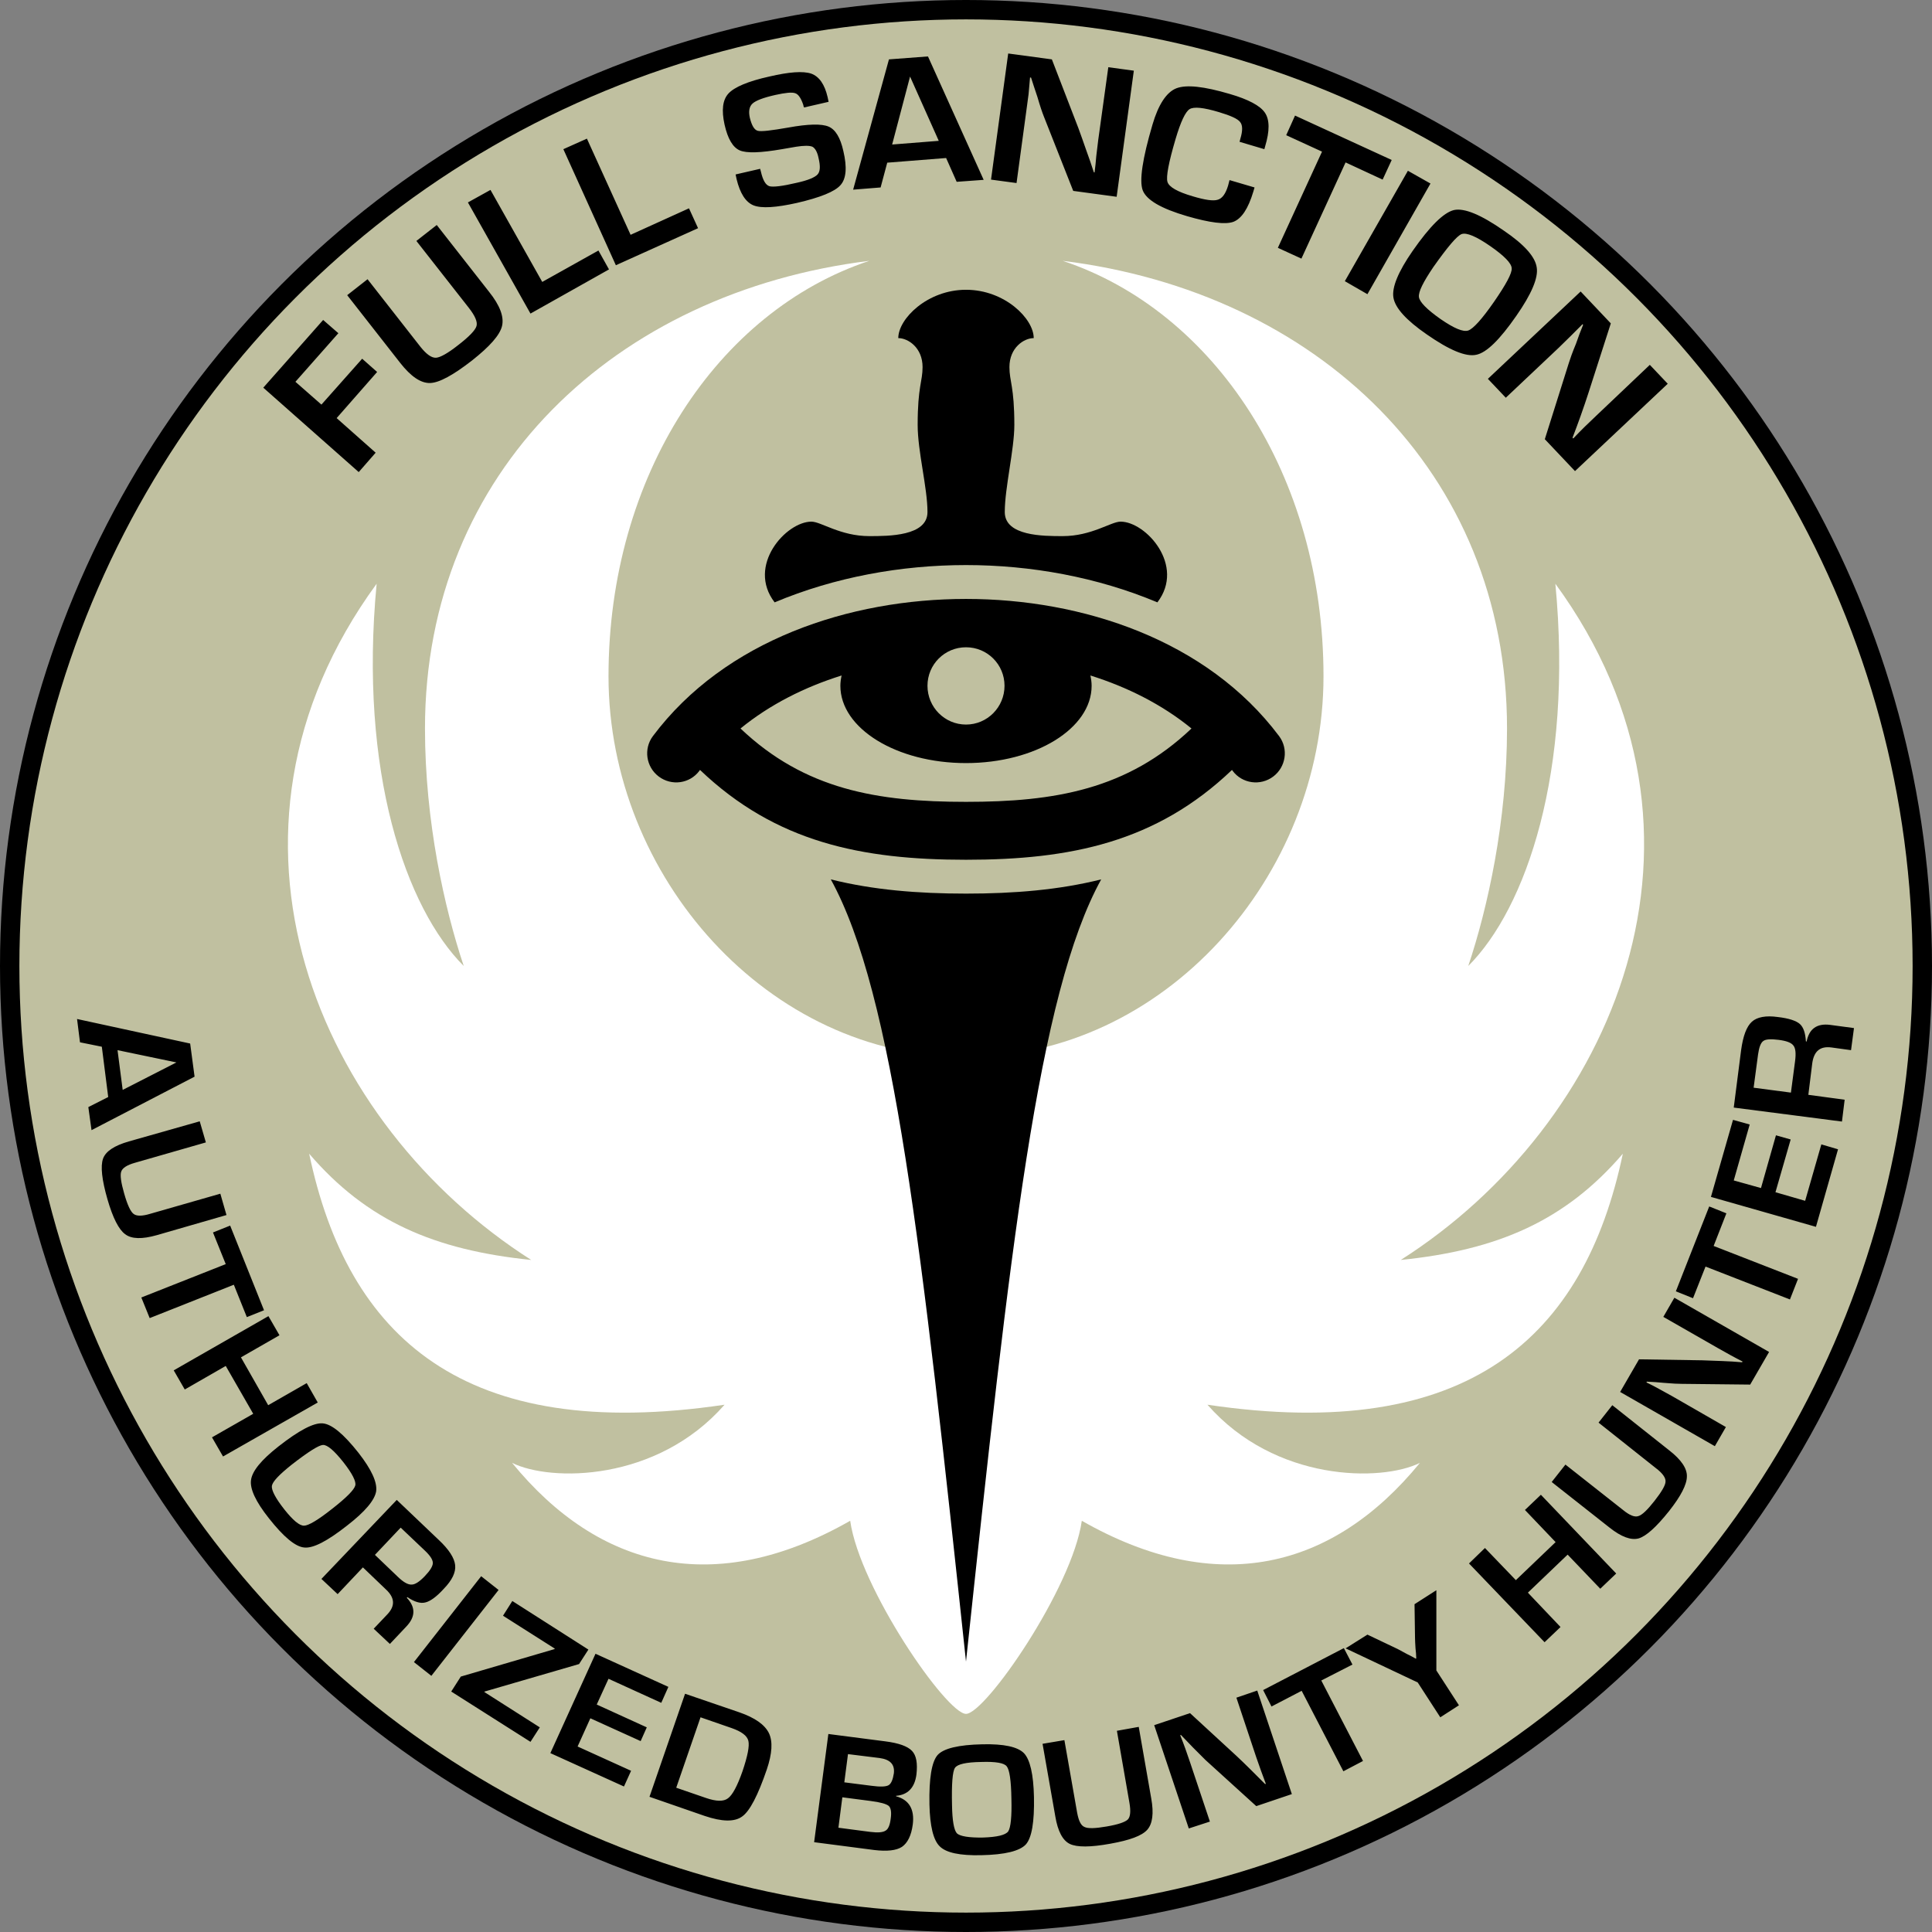 <?xml version="1.0" encoding="UTF-8" standalone="no"?>
<!-- Creator: CorelDRAW X7 -->

<svg
   xmlns:dc="http://purl.org/dc/elements/1.1/"
   xmlns:cc="http://creativecommons.org/ns#"
   xmlns:rdf="http://www.w3.org/1999/02/22-rdf-syntax-ns#"
   xmlns:svg="http://www.w3.org/2000/svg"
   xmlns="http://www.w3.org/2000/svg"
   xmlns:sodipodi="http://sodipodi.sourceforge.net/DTD/sodipodi-0.dtd"
   xmlns:inkscape="http://www.inkscape.org/namespaces/inkscape"
   xml:space="preserve"
   width="7.874in"
   height="7.874in"
   version="1.1"
   style="clip-rule:evenodd;fill-rule:evenodd;image-rendering:optimizeQuality;shape-rendering:geometricPrecision;text-rendering:geometricPrecision"
   viewBox="0 0 7874.001 7874.001"
   id="svg3407"
   inkscape:version="0.91 r13725"
   sodipodi:docname="Mercs - Authorized Bounty Hunter - [N3] [Vyo].svg"><rect x="0" y="0" width="7874.001" height="7874.001" fill="#808080" stroke="none"/><sodipodi:namedview
     pagecolor="#ffffff"
     bordercolor="#666666"
     borderopacity="1"
     objecttolerance="10"
     gridtolerance="10"
     guidetolerance="10"
     inkscape:pageopacity="0"
     inkscape:pageshadow="2"
     inkscape:window-width="640"
     inkscape:window-height="480"
     id="namedview3437"
     showgrid="false"
     inkscape:zoom="0.23838384"
     inkscape:cx="736.83001"
     inkscape:cy="849.33005"
     inkscape:window-x="0"
     inkscape:window-y="0"
     inkscape:window-maximized="0"
     inkscape:current-layer="svg3407" /><defs
     id="defs3409"><style
       type="text/css"
       id="style3411"><![CDATA[
    .fil3 {fill:none}
    .fil0 {fill:black}
    .fil1 {fill:#C0C0A0}
    .fil4 {fill:white}
    .fil2 {fill:black;fill-rule:nonzero}
   ]]></style></defs><g
     id="Layer_x0020_1"
     transform="translate(3937,-7063)"><circle
       class="fil0"
       cy="11000"
       r="3937"
       id="circle3415"
       cx="0"
       style="fill:#000000" /><circle
       class="fil1"
       cy="11000"
       r="3858"
       id="circle3417"
       cx="0"
       style="fill:#c0c0a0" /><path
       class="fil2"
       d="m -2733,8619 106,93 166,-187 61,54 -165,188 159,141 -69,79 -389,-344 244,-276 62,54 -175,198 z m 493,-574 83,-65 213,272 c 45,56 62,103 53,140 -9,37 -50,83 -122,140 -77,60 -134,91 -171,92 -38,1 -78,-26 -122,-82 l -216,-276 83,-65 216,276 c 24,30 45,45 63,44 17,-1 48,-18 91,-52 44,-34 69,-60 74,-77 5,-17 -6,-42 -31,-74 l -214,-273 z m 302,-208 211,375 229,-128 43,77 -320,180 -255,-453 92,-51 z m 393,-209 178,392 238,-108 37,81 -335,151 -214,-473 96,-43 z m 985,-150 -100,23 c -2,-4 -3,-8 -3,-10 -9,-27 -20,-44 -33,-48 -13,-5 -40,-2 -81,7 -49,11 -80,23 -93,35 -13,12 -17,31 -11,58 8,32 18,49 32,53 14,4 55,-1 124,-13 82,-15 137,-16 165,-4 28,12 48,45 60,99 16,67 12,114 -12,140 -23,26 -82,50 -177,72 -85,19 -144,23 -177,10 -32,-13 -55,-49 -69,-107 l -4,-19 100,-23 3,11 c 8,35 19,55 35,60 15,4 52,0 111,-14 46,-10 74,-22 85,-34 11,-12 12,-34 4,-67 -5,-25 -14,-40 -25,-46 -12,-5 -34,-5 -66,0 l -58,10 c -87,15 -144,17 -172,5 -28,-12 -49,-47 -62,-105 -13,-59 -8,-101 16,-127 24,-26 80,-50 166,-69 81,-19 138,-23 171,-12 33,12 55,44 67,96 l 4,19 z m 479,229 -240,19 -27,101 -112,9 146,-531 159,-12 227,503 -110,8 -43,-97 z m -30,-70 -117,-262 -73,277 190,-15 z m 795,-286 -70,514 -177,-24 -120,-304 c -6,-15 -15,-41 -26,-79 l -13,-39 -13,-40 -4,0 -3,34 -3,34 -9,67 -40,295 -104,-14 70,-514 178,24 108,280 c 9,25 20,55 32,90 l 16,45 15,45 3,1 4,-34 3,-33 8,-66 41,-296 104,14 z m 390,446 102,30 -5,17 c -21,70 -48,110 -81,123 -33,12 -96,4 -189,-23 -106,-31 -166,-66 -181,-106 -14,-39 -1,-128 40,-267 24,-82 57,-132 97,-148 41,-16 113,-8 218,23 76,22 124,48 143,76 20,29 20,75 1,138 l -3,11 -101,-30 3,-12 c 10,-33 10,-56 -1,-69 -10,-13 -39,-26 -86,-40 -63,-19 -103,-23 -120,-12 -17,11 -36,51 -57,122 -28,95 -39,153 -33,174 6,21 41,41 103,59 50,15 84,20 102,14 18,-5 32,-24 42,-57 l 6,-23 z m 473,-72 -180,392 -96,-44 180,-392 -146,-67 36,-80 394,181 -37,80 -151,-70 z m 346,86 -257,451 -92,-53 257,-450 92,52 z m 299,192 c 84,57 128,107 134,150 7,42 -21,108 -83,197 -68,98 -122,151 -164,159 -42,9 -109,-19 -201,-83 -84,-58 -129,-108 -136,-150 -7,-41 19,-105 78,-190 71,-102 127,-157 169,-167 42,-9 110,19 203,84 z m -54,64 c -59,-41 -98,-57 -118,-50 -19,7 -57,52 -115,134 -42,62 -62,102 -59,123 3,20 32,50 89,90 54,37 91,53 112,46 20,-7 55,-45 105,-117 49,-71 74,-117 72,-137 -1,-20 -30,-50 -86,-89 z m 722,560 -378,356 -123,-130 98,-311 c 5,-16 14,-42 29,-78 l 14,-39 15,-38 -2,-3 -24,24 -24,24 -49,48 -216,204 -73,-77 378,-356 123,130 -92,286 c -8,26 -19,56 -31,91 l -16,44 -17,45 3,3 23,-24 24,-24 48,-46 217,-206 73,77 z"
       id="path3419"
       inkscape:connector-curvature="0"
       style="fill:#000000;fill-rule:nonzero" /><circle
       class="fil3"
       cy="11000"
       r="3858"
       id="circle3421"
       cx="0"
       style="fill:none" /><circle
       class="fil3"
       cy="11000"
       r="3819"
       id="circle3423"
       cx="0"
       style="fill:none" /><path
       class="fil2"
       d="m -3496,11534 -26,-205 -89,-18 -12,-95 461,100 18,135 -420,218 -13,-94 81,-41 z m 59,-29 219,-112 -240,-50 21,162 z m 398,423 25,87 -284,82 c -60,17 -103,16 -129,-4 -26,-19 -50,-66 -72,-142 -23,-80 -29,-135 -18,-166 11,-30 46,-53 105,-70 l 289,-82 25,86 -289,83 c -32,9 -51,21 -56,36 -5,14 -1,44 12,89 13,46 26,74 38,83 12,10 35,10 68,0 l 286,-82 z m 55,371 -343,136 -34,-84 344,-136 -52,-129 70,-28 138,345 -70,28 -53,-132 z m 342,480 -386,220 -45,-78 168,-96 -112,-195 -167,96 -45,-78 386,-221 45,78 -157,90 111,195 157,-90 45,79 z m 166,205 c 53,68 77,120 72,157 -6,36 -45,83 -119,140 -80,63 -138,93 -174,89 -36,-3 -84,-43 -144,-119 -54,-68 -78,-120 -73,-156 5,-37 42,-82 112,-137 83,-65 143,-97 180,-94 37,3 85,43 146,120 z m -61,39 c -38,-48 -66,-72 -84,-71 -17,1 -60,28 -128,81 -50,40 -77,68 -80,86 -2,17 14,49 51,96 35,44 61,66 80,66 18,0 57,-23 115,-69 59,-46 90,-78 94,-95 4,-16 -12,-48 -48,-94 z m -90,475 307,-322 170,162 c 43,40 65,75 68,104 3,29 -12,61 -47,97 -30,33 -56,51 -75,55 -19,5 -44,-2 -73,-22 l -2,3 c 36,38 36,77 -2,117 l -67,71 -66,-62 56,-59 c 32,-34 30,-67 -5,-100 l -95,-91 -103,109 -66,-62 z m 218,-98 94,90 c 23,22 41,32 56,31 14,0 32,-12 53,-34 22,-23 33,-41 33,-54 0,-13 -10,-29 -32,-50 l -99,-94 -105,111 z m 504,143 -274,350 -71,-56 274,-350 71,56 z m 366,243 -38,59 -385,112 -1,2 226,144 -38,59 -323,-205 39,-61 382,-112 1,-2 -211,-134 38,-60 310,198 z m 82,119 -48,105 204,93 -25,56 -205,-93 -52,115 218,99 -29,64 -300,-136 184,-405 297,135 -29,65 -215,-98 z m 167,481 145,-420 222,76 c 63,22 103,50 120,85 16,34 13,83 -9,148 -36,105 -69,169 -100,191 -31,23 -82,22 -153,-2 l -225,-78 z m 109,-37 122,42 c 41,14 71,15 89,1 18,-13 38,-50 59,-110 21,-62 29,-103 24,-124 -5,-21 -28,-38 -68,-52 l -127,-44 -99,287 z m 562,222 58,-441 232,30 c 55,7 91,20 109,39 18,19 23,51 18,96 -7,54 -35,83 -83,87 l 0,2 c 53,14 76,53 68,115 -6,45 -21,75 -44,91 -23,15 -61,19 -112,13 l -246,-32 z m 123,-244 110,14 c 36,5 59,4 70,-2 11,-6 18,-23 22,-49 4,-36 -15,-56 -58,-62 l -129,-16 -15,115 z m -24,185 99,13 31,4 c 31,4 51,2 62,-5 11,-6 18,-23 21,-48 4,-27 1,-45 -8,-53 -10,-8 -34,-15 -74,-20 l -115,-15 -16,124 z m 587,-340 c 87,-2 143,10 169,36 25,26 39,86 41,179 2,102 -9,166 -33,193 -25,27 -85,42 -182,44 -87,2 -143,-10 -169,-36 -26,-25 -40,-82 -42,-171 -2,-106 9,-173 33,-201 24,-27 85,-42 183,-44 z m -5,72 c -62,1 -97,9 -107,24 -10,15 -14,65 -12,152 1,63 8,102 20,115 13,12 49,18 107,17 57,-2 91,-10 102,-25 10,-15 15,-59 13,-133 -1,-75 -8,-119 -19,-132 -10,-14 -45,-20 -104,-18 z m 553,-127 89,-16 51,292 c 11,61 5,103 -16,127 -22,25 -72,43 -150,57 -82,15 -137,15 -166,1 -29,-14 -49,-52 -59,-112 l -52,-296 89,-15 52,296 c 6,32 15,52 30,58 14,7 44,6 90,-2 47,-8 76,-18 87,-29 10,-11 12,-34 6,-68 l -51,-293 z m 572,-164 141,422 -145,49 -207,-188 c -10,-10 -27,-27 -51,-51 l -24,-25 -25,-26 -3,1 11,28 10,27 19,55 81,242 -86,28 -141,-421 146,-49 189,174 c 17,16 37,35 59,57 l 29,29 29,29 3,-1 -10,-27 -10,-27 -19,-54 -81,-243 85,-29 z m 261,-41 170,328 -80,42 -170,-328 -123,64 -34,-67 329,-171 35,67 -127,65 z m 469,-368 0,327 92,142 -76,49 -92,-142 -294,-139 89,-56 124,59 c 7,4 19,10 37,20 l 18,9 18,10 2,-1 -1,-21 -2,-20 c -1,-18 -2,-32 -2,-42 l -2,-138 89,-57 z m 426,-389 307,321 -65,62 -133,-139 -162,155 133,140 -65,62 -308,-321 65,-63 126,131 162,-155 -125,-131 65,-62 z m 235,-294 56,-71 232,184 c 49,38 73,74 72,106 0,33 -24,80 -73,142 -52,65 -93,102 -124,111 -31,8 -70,-6 -118,-44 l -236,-186 56,-71 236,186 c 26,21 46,29 61,24 15,-4 37,-25 66,-62 29,-37 45,-64 45,-79 1,-15 -12,-34 -40,-55 l -233,-185 z m 309,-509 386,221 -77,133 -279,-3 c -14,0 -38,-1 -72,-4 l -35,-3 -35,-2 -2,3 26,13 26,14 51,28 221,127 -45,78 -386,-221 77,-133 257,4 c 23,1 50,2 82,3 l 41,2 40,3 2,-3 -25,-13 -26,-14 -50,-28 -222,-127 45,-78 z m 160,-211 344,134 -33,84 -344,-134 -51,129 -70,-28 136,-346 70,28 -52,133 z m 82,-267 111,31 61,-215 60,17 -62,215 121,35 66,-230 68,20 -90,316 -428,-122 90,-314 68,19 -65,228 z m 441,-240 -441,-57 30,-234 c 8,-58 22,-96 44,-116 21,-19 57,-26 106,-19 44,5 74,15 89,28 15,13 23,37 25,71 l 3,1 c 10,-52 42,-75 96,-68 l 97,13 -12,90 -80,-11 c -46,-6 -71,15 -78,64 l -16,129 148,20 -11,89 z m -208,-118 17,-129 c 4,-31 2,-52 -7,-63 -9,-12 -29,-19 -60,-23 -32,-4 -53,-3 -63,5 -10,7 -17,26 -21,55 l -18,135 152,20 z"
       id="path3425"
       inkscape:connector-curvature="0"
       style="fill:#000000;fill-rule:nonzero" /><circle
       class="fil3"
       cy="11000"
       r="3819"
       id="circle3427"
       cx="0"
       style="fill:none" /><path
       class="fil0"
       d="m 1084,10201 c -309,295 -659,366 -1084,366 -425,0 -775,-71 -1084,-366 -1,1 -2,2 -3,4 -39,52 -113,62 -165,23 -52,-39 -63,-113 -24,-165 294,-392 802,-559 1276,-559 474,0 982,167 1276,559 39,52 28,126 -24,165 -52,39 -126,29 -165,-23 -1,-2 -2,-3 -3,-4 z M 0,9701 c 87,0 157,70 157,157 0,87 -70,158 -157,158 -87,0 -157,-71 -157,-158 0,-87 70,-157 157,-157 z m 507,115 c 3,14 5,28 5,42 0,174 -229,315 -512,315 -283,0 -512,-141 -512,-315 0,-14 2,-28 5,-42 -150,47 -292,118 -412,216 262,249 558,299 919,299 361,0 657,-50 919,-299 -120,-98 -262,-169 -412,-216 z"
       id="path3429"
       inkscape:connector-curvature="0"
       style="fill:#000000" /><path
       class="fil4"
       d="m 394,8126 c 1034,128 1811,857 1811,1906 0,378 -79,732 -158,968 236,-236 428,-791 355,-1558 748,1024 236,2205 -630,2756 393,-40 669,-158 905,-433 -157,748 -630,1181 -1693,1023 276,315 709,315 866,237 -354,433 -826,551 -1378,236 -39,275 -393,787 -472,787 -79,0 -433,-512 -472,-787 -552,315 -1024,197 -1378,-236 157,78 590,78 866,-237 -1063,158 -1536,-275 -1693,-1023 236,275 512,393 905,433 -866,-551 -1378,-1732 -630,-2756 -73,767 119,1322 355,1558 -79,-236 -158,-590 -158,-968 0,-1049 777,-1778 1811,-1906 -618,205 -1063,875 -1063,1693 0,818 652,1552 1457,1552 805,0 1457,-734 1457,-1552 0,-818 -445,-1488 -1063,-1693 z"
       id="path3431"
       inkscape:connector-curvature="0"
       style="fill:#ffffff" /><path
       class="fil0"
       d="m 551,10647 c -257,467 -371,1500 -551,3188 -180,-1688 -294,-2721 -551,-3188 172,43 355,58 551,58 196,0 379,-15 551,-58 z"
       id="path3433"
       inkscape:connector-curvature="0"
       style="fill:#000000" /><path
       class="fil0"
       d="m 0,8244 c -157,0 -276,118 -276,197 40,0 99,39 99,118 0,59 -20,79 -20,236 0,108 40,256 40,355 0,98 -158,98 -237,98 -118,0 -197,-59 -236,-59 -103,0 -265,179 -150,329 245,-103 516,-152 780,-152 264,0 535,49 780,152 115,-150 -47,-329 -150,-329 -39,0 -118,59 -236,59 -79,0 -236,0 -236,-98 0,-99 39,-255 39,-355 0,-157 -20,-177 -20,-236 0,-79 59,-118 99,-118 0,-79 -118,-197 -276,-197 z"
       id="path3435"
       inkscape:connector-curvature="0"
       style="fill:#000000" /></g></svg>